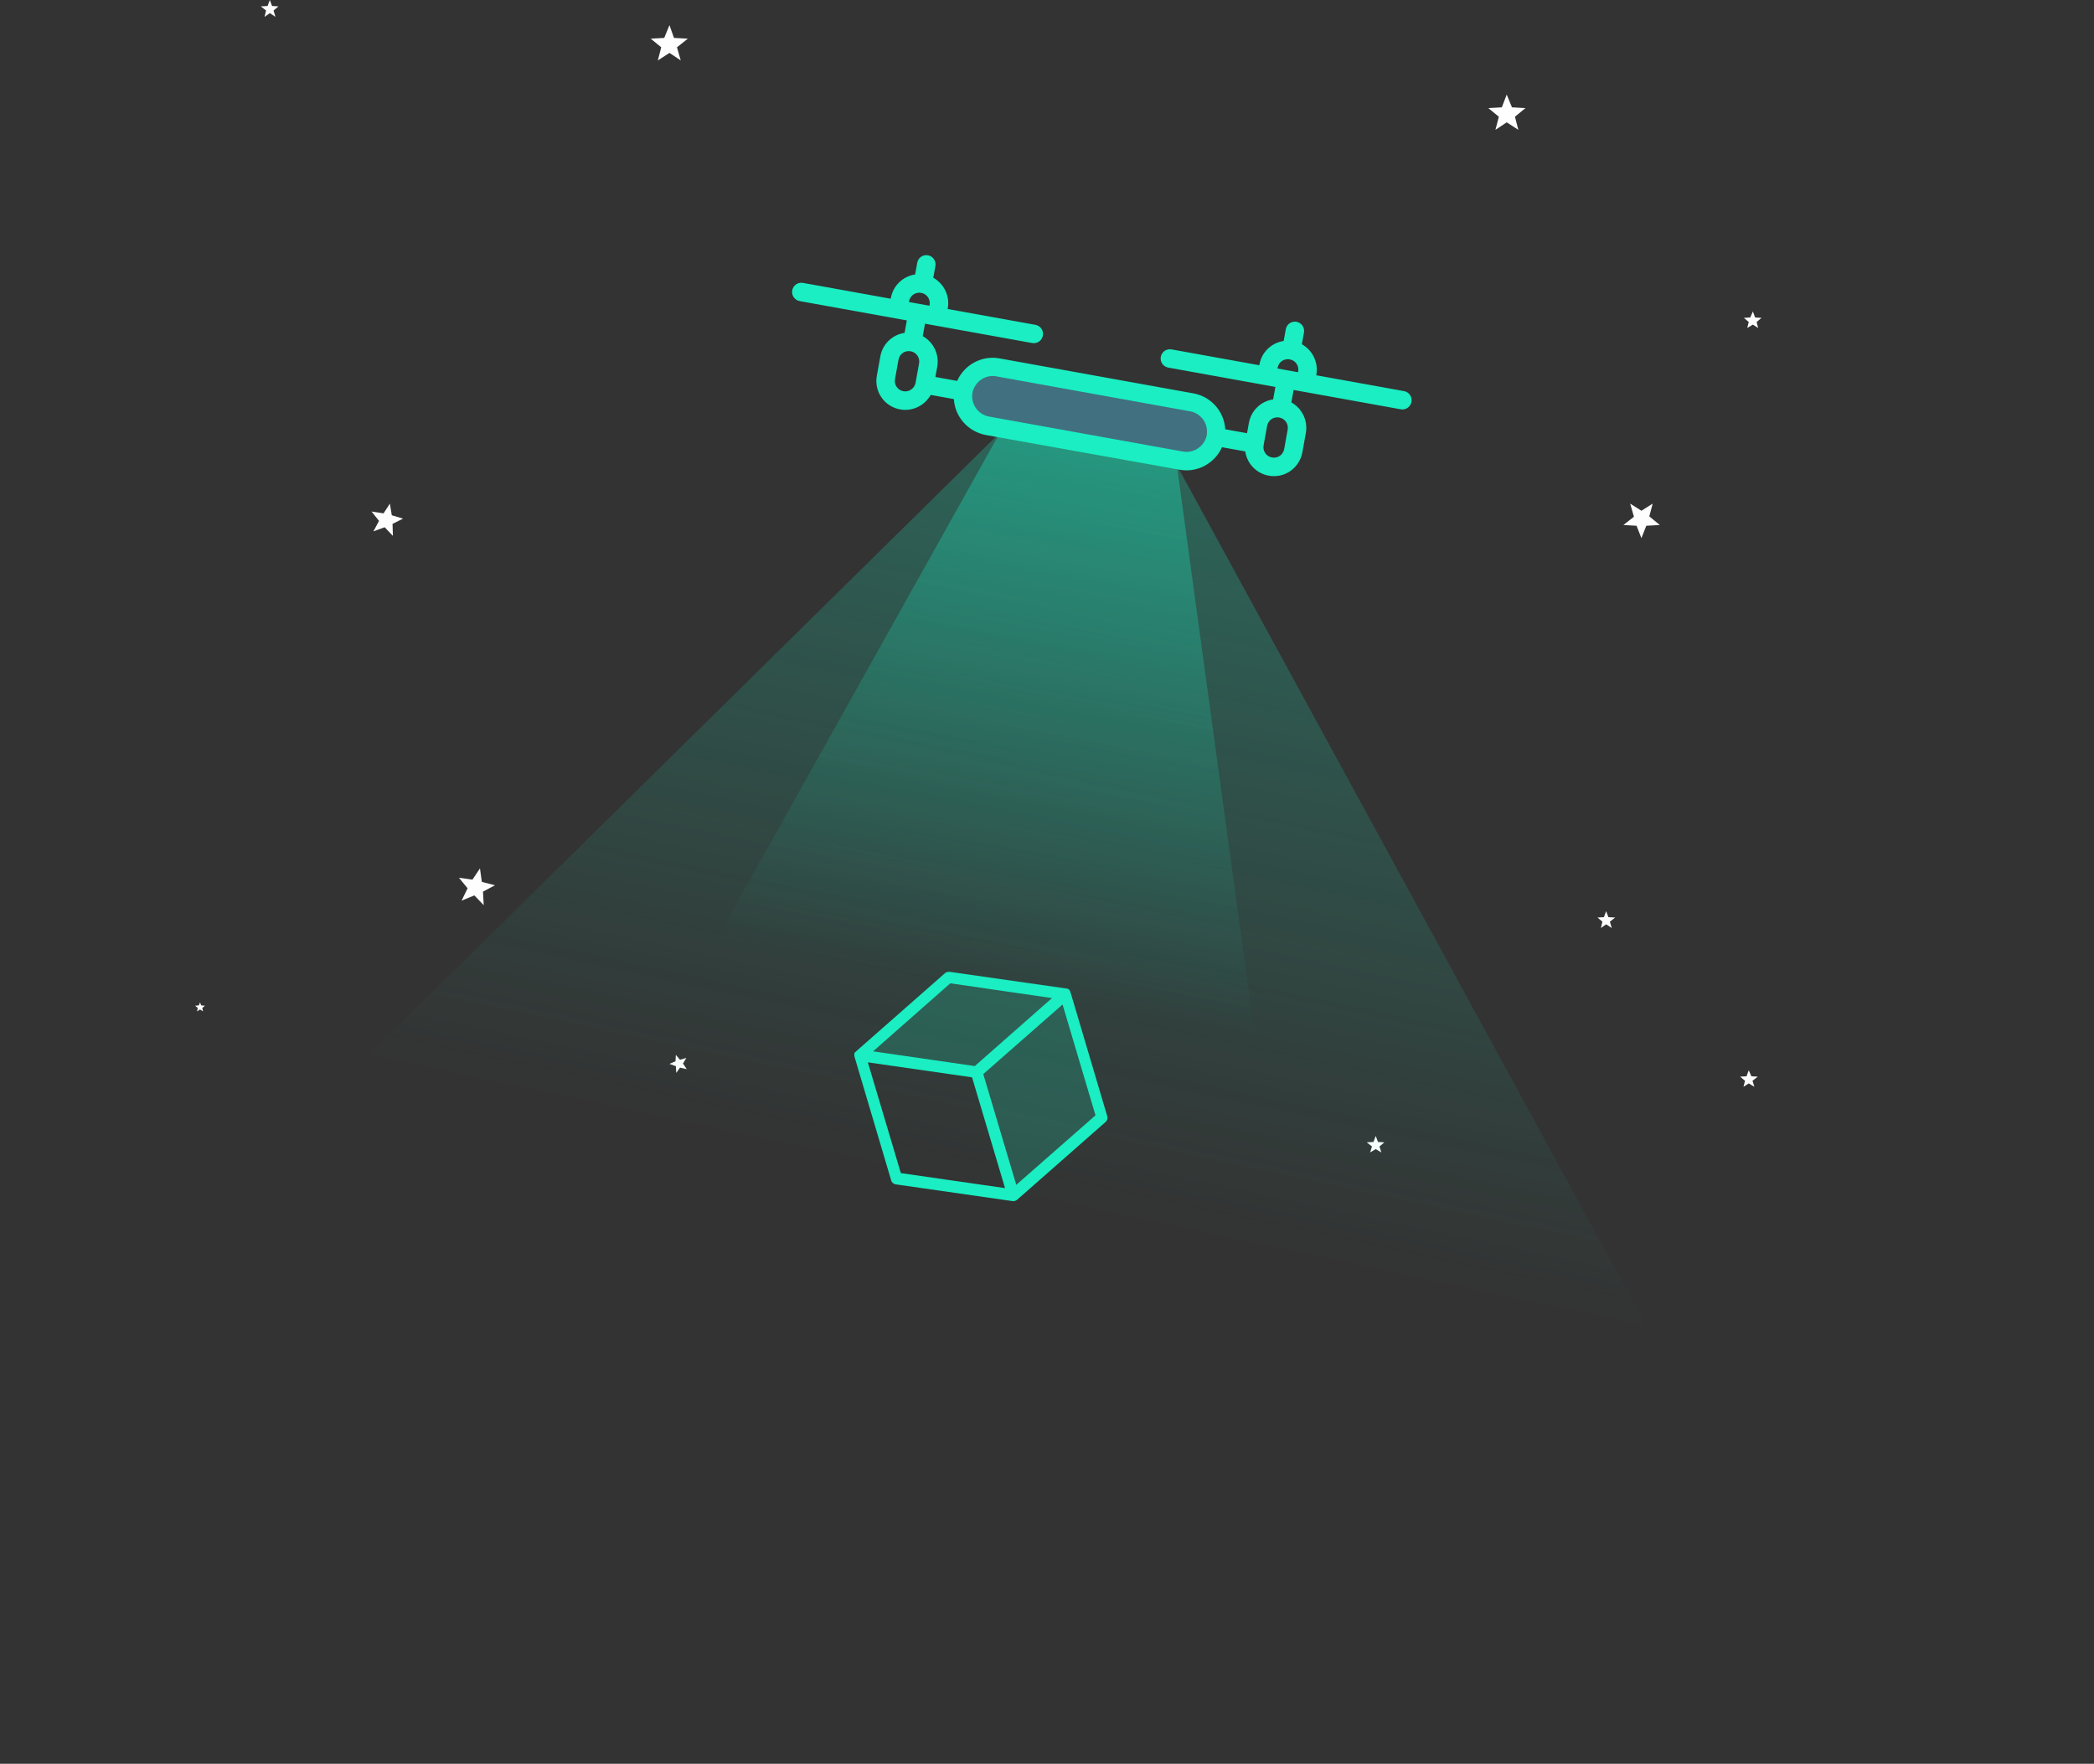 <svg width="558" height="470" viewBox="0 0 558 470" fill="none" xmlns="http://www.w3.org/2000/svg">
<rect x="0" y="0" width="558" height="470" fill="#333333" stroke="none"/>
<path fill-rule="evenodd" clip-rule="evenodd" d="M4.9 -3.05176e-06L5.4 3.1L8.4 4L5.6 5.4L5.7 8.6L3.5 6.3L0.5 7.4L2 4.6L0 2.1L3.2 2.6L4.9 -3.05176e-06Z" transform="translate(99 134.2)" fill="#FEFEFE"/>
<path fill-rule="evenodd" clip-rule="evenodd" d="M5.6 -6.10352e-06L6.1 3.6L9.6 4.5L6.4 6.2L6.6 9.8L4.1 7.2L0.7 8.6L2.3 5.3L3.05176e-06 2.5L3.6 3L5.6 -6.10352e-06Z" transform="translate(122.3 231.4)" fill="#FEFEFE"/>
<path fill-rule="evenodd" clip-rule="evenodd" d="M4.9 7.62939e-07L6.3 3.4L9.9 3.6L7.1 5.9L8 9.4L4.9 7.4L1.9 9.4L2.8 5.9L6.10352e-06 3.6L3.6 3.4L4.9 7.62939e-07Z" transform="translate(396.6 25.2)" fill="#FEFEFE"/>
<path fill-rule="evenodd" clip-rule="evenodd" d="M1.7 6.10352e-06L2.8 1.3L4.5 0.8L3.6 2.3L4.6 3.8L2.8 3.4L1.8 4.8L1.7 3L1.52588e-06 2.4L1.6 1.7L1.7 6.10352e-06Z" transform="translate(178.4 281.1)" fill="#FEFEFE"/>
<path fill-rule="evenodd" clip-rule="evenodd" d="M1.3 6.10352e-06L1.6 0.8L2.6 0.9L1.9 1.5L2.1 2.4L1.3 1.9L0.5 2.4L0.7 1.5L0 0.9L1 0.8L1.3 6.10352e-06Z" transform="translate(52 267.1)" fill="#FEFEFE"/>
<path fill-rule="evenodd" clip-rule="evenodd" d="M2.3 3.05176e-06L2.9 1.6L4.7 1.7L3.3 2.8L3.8 4.5L2.3 3.5L0.9 4.5L1.3 2.8L1.2207e-05 1.7L1.7 1.6L2.3 3.05176e-06Z" transform="translate(425.7 242.8)" fill="#FEFEFE"/>
<path fill-rule="evenodd" clip-rule="evenodd" d="M2.4 0L3 1.6L4.7 1.7L3.4 2.8L3.8 4.4L2.4 3.5L0.9 4.4L1.3 2.8L1.2207e-05 1.7L1.7 1.6L2.4 0Z" transform="translate(464.7 83)" fill="#FEFEFE"/>
<path fill-rule="evenodd" clip-rule="evenodd" d="M2.4 1.2207e-05L3 1.6L4.7 1.7L3.4 2.8L3.9 4.4L2.4 3.5L0.9 4.4L1.4 2.8L1.2207e-05 1.7L1.8 1.6L2.4 1.2207e-05Z" transform="translate(364.2 302.7)" fill="#FEFEFE"/>
<path fill-rule="evenodd" clip-rule="evenodd" d="M2.4 0L3 1.6L4.7 1.7L3.4 2.8L3.9 4.5L2.4 3.5L1 4.5L1.4 2.8L0 1.7L1.8 1.6L2.4 0Z" transform="translate(69.5)" fill="#FEFEFE"/>
<path fill-rule="evenodd" clip-rule="evenodd" d="M5 -1.90735e-07L6.2 3.4L9.9 3.6L7 5.9L8 9.4L5 7.4L1.9 9.4L2.8 5.9L1.52588e-06 3.6L3.6 3.4L5 -1.90735e-07Z" transform="translate(173.4 6.7)" fill="#FEFEFE"/>
<path fill-rule="evenodd" clip-rule="evenodd" d="M1.8 -3.05176e-06L4.8 1.9L7.8 -3.05176e-06L6.9 3.4L9.7 5.7L6.1 5.9L4.8 9.2L3.5 5.9L6.10352e-06 5.7L2.8 3.5L1.8 -3.05176e-06Z" transform="translate(432.6 134.2)" fill="#FEFEFE"/>
<path fill-rule="evenodd" clip-rule="evenodd" d="M2.3 1.2207e-05L3 1.6L4.7 1.7L3.3 2.8L3.8 4.4L2.3 3.5L0.9 4.4L1.3 2.8L1.2207e-05 1.7L1.7 1.6L2.3 1.2207e-05Z" transform="translate(463.7 285.2)" fill="#FEFEFE"/>
<path opacity="0.4" d="M214.12 2.03335e-06L0 305.826H510L262.057 2.03335e-06H214.12Z" transform="translate(55.863 76.575) rotate(10.421)" fill="url(#paint0_linear)"/>
<path opacity="0.8" d="M87.767 0L0 257.824L217.372 248.351L135.704 0H87.767Z" transform="translate(180.133 99.429) rotate(10.421)" fill="url(#paint1_linear)"/>
<path opacity="0.2" d="M9.121 50.505L-4.0637e-06 17.923L21.305 4.06669e-06L31.026 32.115L9.121 50.505Z" transform="translate(261.29 266.292)" fill="#1AEEC2"/>
<path opacity="0.2" d="M-4.0637e-06 18.922L29.295 23.986L51.732 4.198L21.372 -4.06669e-06L-4.0637e-06 18.922Z" transform="translate(231.995 261.161)" fill="#1AEEC2"/>
<path d="M43.343 60.765C43.01 61.032 42.544 61.165 42.145 61.099L10.986 56.634C10.386 56.501 9.92 56.101 9.787 55.502L0.067 22.72C0.067 22.654 -4.0637e-06 22.52 -4.0637e-06 22.454V22.387V22.321C-4.0637e-06 22.254 -4.0637e-06 22.254 -4.0637e-06 22.187V22.054V21.988C-4.0637e-06 21.921 -4.0637e-06 21.921 -4.0637e-06 21.854V21.788C-4.0637e-06 21.721 0.067 21.654 0.067 21.588L0.133 21.521C0.133 21.454 0.2 21.388 0.266 21.388L0.333 21.321C0.333 21.321 0.399 21.255 0.466 21.188L24.102 0.4C24.435 0.067 24.901 4.06669e-06 25.367 4.06669e-06L56.593 4.464C56.659 4.464 56.726 4.464 56.792 4.531H56.859C56.926 4.531 56.992 4.597 57.059 4.597L57.125 4.664C57.192 4.664 57.258 4.731 57.258 4.797L57.325 4.864L57.392 4.931V4.997L57.458 5.13C57.458 5.13 57.525 5.197 57.525 5.264V5.33V5.397C57.591 5.464 57.591 5.597 57.658 5.663L67.379 38.445C67.578 39.044 67.379 39.644 66.912 40.044L43.343 60.765ZM34.355 27.251L43.144 56.768L64.249 38.245L55.461 8.728L34.355 27.251ZM12.384 53.636L40.148 57.634L31.359 28.117L3.595 24.12L12.384 53.636ZM4.993 21.188L32.091 25.119L52.664 6.996L25.567 3.065L4.993 21.188Z" transform="translate(227.667 258.963)" fill="#1AEEC2"/>
<path opacity="0.4" d="M54.594 17.628H8.808C3.95 17.628 3.95276e-06 13.675 3.95276e-06 8.814C3.95276e-06 3.953 3.95 -4.94459e-07 8.808 -4.94459e-07H54.594C59.452 -4.94459e-07 63.402 3.953 63.402 8.814C63.402 13.675 59.452 17.628 54.594 17.628Z" transform="translate(260.723 96.004) rotate(10.228)" fill="#56CCF2"/>
<path d="M110.095 44.33C114.953 44.33 118.968 40.96 120.133 36.423H126.415C127.452 39.469 130.301 41.673 133.733 41.673C138.008 41.673 141.44 38.238 141.44 33.96V28.711C141.44 25.341 139.238 22.424 136.194 21.387V18.017H165.208C166.568 18.017 167.669 16.915 167.669 15.554C167.669 14.193 166.568 13.092 165.208 13.092H141.44V12.962C141.44 9.592 139.238 6.675 136.194 5.638V2.463C136.194 1.102 135.093 0 133.733 0C132.373 0 131.273 1.102 131.273 2.463V5.638C128.229 6.675 126.027 9.527 126.027 12.962V13.156H102.259C100.899 13.156 99.798 14.258 99.798 15.619C99.798 16.98 100.899 18.082 102.259 18.082H131.273V21.452C128.229 22.489 126.027 25.341 126.027 28.776V31.562H120.133C119.033 27.026 114.953 23.655 110.095 23.655H57.573C52.716 23.655 48.636 27.026 47.535 31.562H41.642V28.776C41.642 25.405 39.44 22.489 36.396 21.452V18.082H65.41C66.77 18.082 67.871 16.98 67.871 15.619C67.871 14.258 66.77 13.156 65.41 13.156H41.642V12.962C41.642 9.592 39.44 6.675 36.396 5.638V2.463C36.396 1.102 35.295 0 33.935 0C32.575 0 31.474 1.102 31.474 2.463V5.638C28.43 6.675 26.229 9.527 26.229 12.962V13.156H2.461C1.101 13.156 3.95276e-06 14.258 3.95276e-06 15.619C3.95276e-06 16.98 1.101 18.082 2.461 18.082H31.474V21.452C28.43 22.489 26.229 25.341 26.229 28.776V34.025C26.229 38.303 29.661 41.737 33.935 41.737C37.303 41.737 40.217 39.534 41.253 36.488H47.535C48.636 41.025 52.716 44.33 57.573 44.395L110.095 44.33ZM66.381 44.33H101.352H66.381ZM31.151 12.962C31.151 11.406 32.381 10.175 33.935 10.175C35.49 10.175 36.72 11.406 36.72 12.962V13.156H31.151V12.962ZM33.935 36.812C32.381 36.812 31.151 35.581 31.151 34.025V28.776C31.151 27.22 32.381 25.989 33.935 25.989C35.49 25.989 36.72 27.22 36.72 28.776V34.025C36.72 35.516 35.49 36.812 33.935 36.812ZM110.095 39.404H57.573C54.594 39.404 52.133 36.941 52.133 33.96C52.133 30.979 54.594 28.516 57.573 28.516H110.095C113.074 28.516 115.535 30.979 115.535 33.96C115.535 36.941 113.074 39.404 110.095 39.404ZM136.518 33.96C136.518 35.516 135.288 36.747 133.733 36.747C132.179 36.747 130.949 35.516 130.949 33.96V28.711C130.949 27.155 132.179 25.924 133.733 25.924C135.288 25.924 136.518 27.155 136.518 28.711V33.96ZM130.949 12.962C130.949 11.406 132.179 10.175 133.733 10.175C135.288 10.175 136.518 11.406 136.518 12.962V13.156H130.949V12.962Z" transform="translate(213.883 62) rotate(10.228)" fill="#1AEEC2"/>
<defs>
<linearGradient id="paint0_linear" x2="1" gradientUnits="userSpaceOnUse" gradientTransform="translate(92.599 196.692) scale(302.188 302.411) rotate(-89.073)">
<stop stop-color="#1AEEC2" stop-opacity="0"/>
<stop offset="1" stop-color="#1AEEC2"/>
</linearGradient>
<linearGradient id="paint1_linear" x2="1" gradientUnits="userSpaceOnUse" gradientTransform="translate(-41.001 146.203) scale(317.179 317.413) rotate(-89.949)">
<stop stop-color="#1AEEC2" stop-opacity="0"/>
<stop offset="1" stop-color="#1AEEC2"/>
</linearGradient>
</defs>
</svg>
